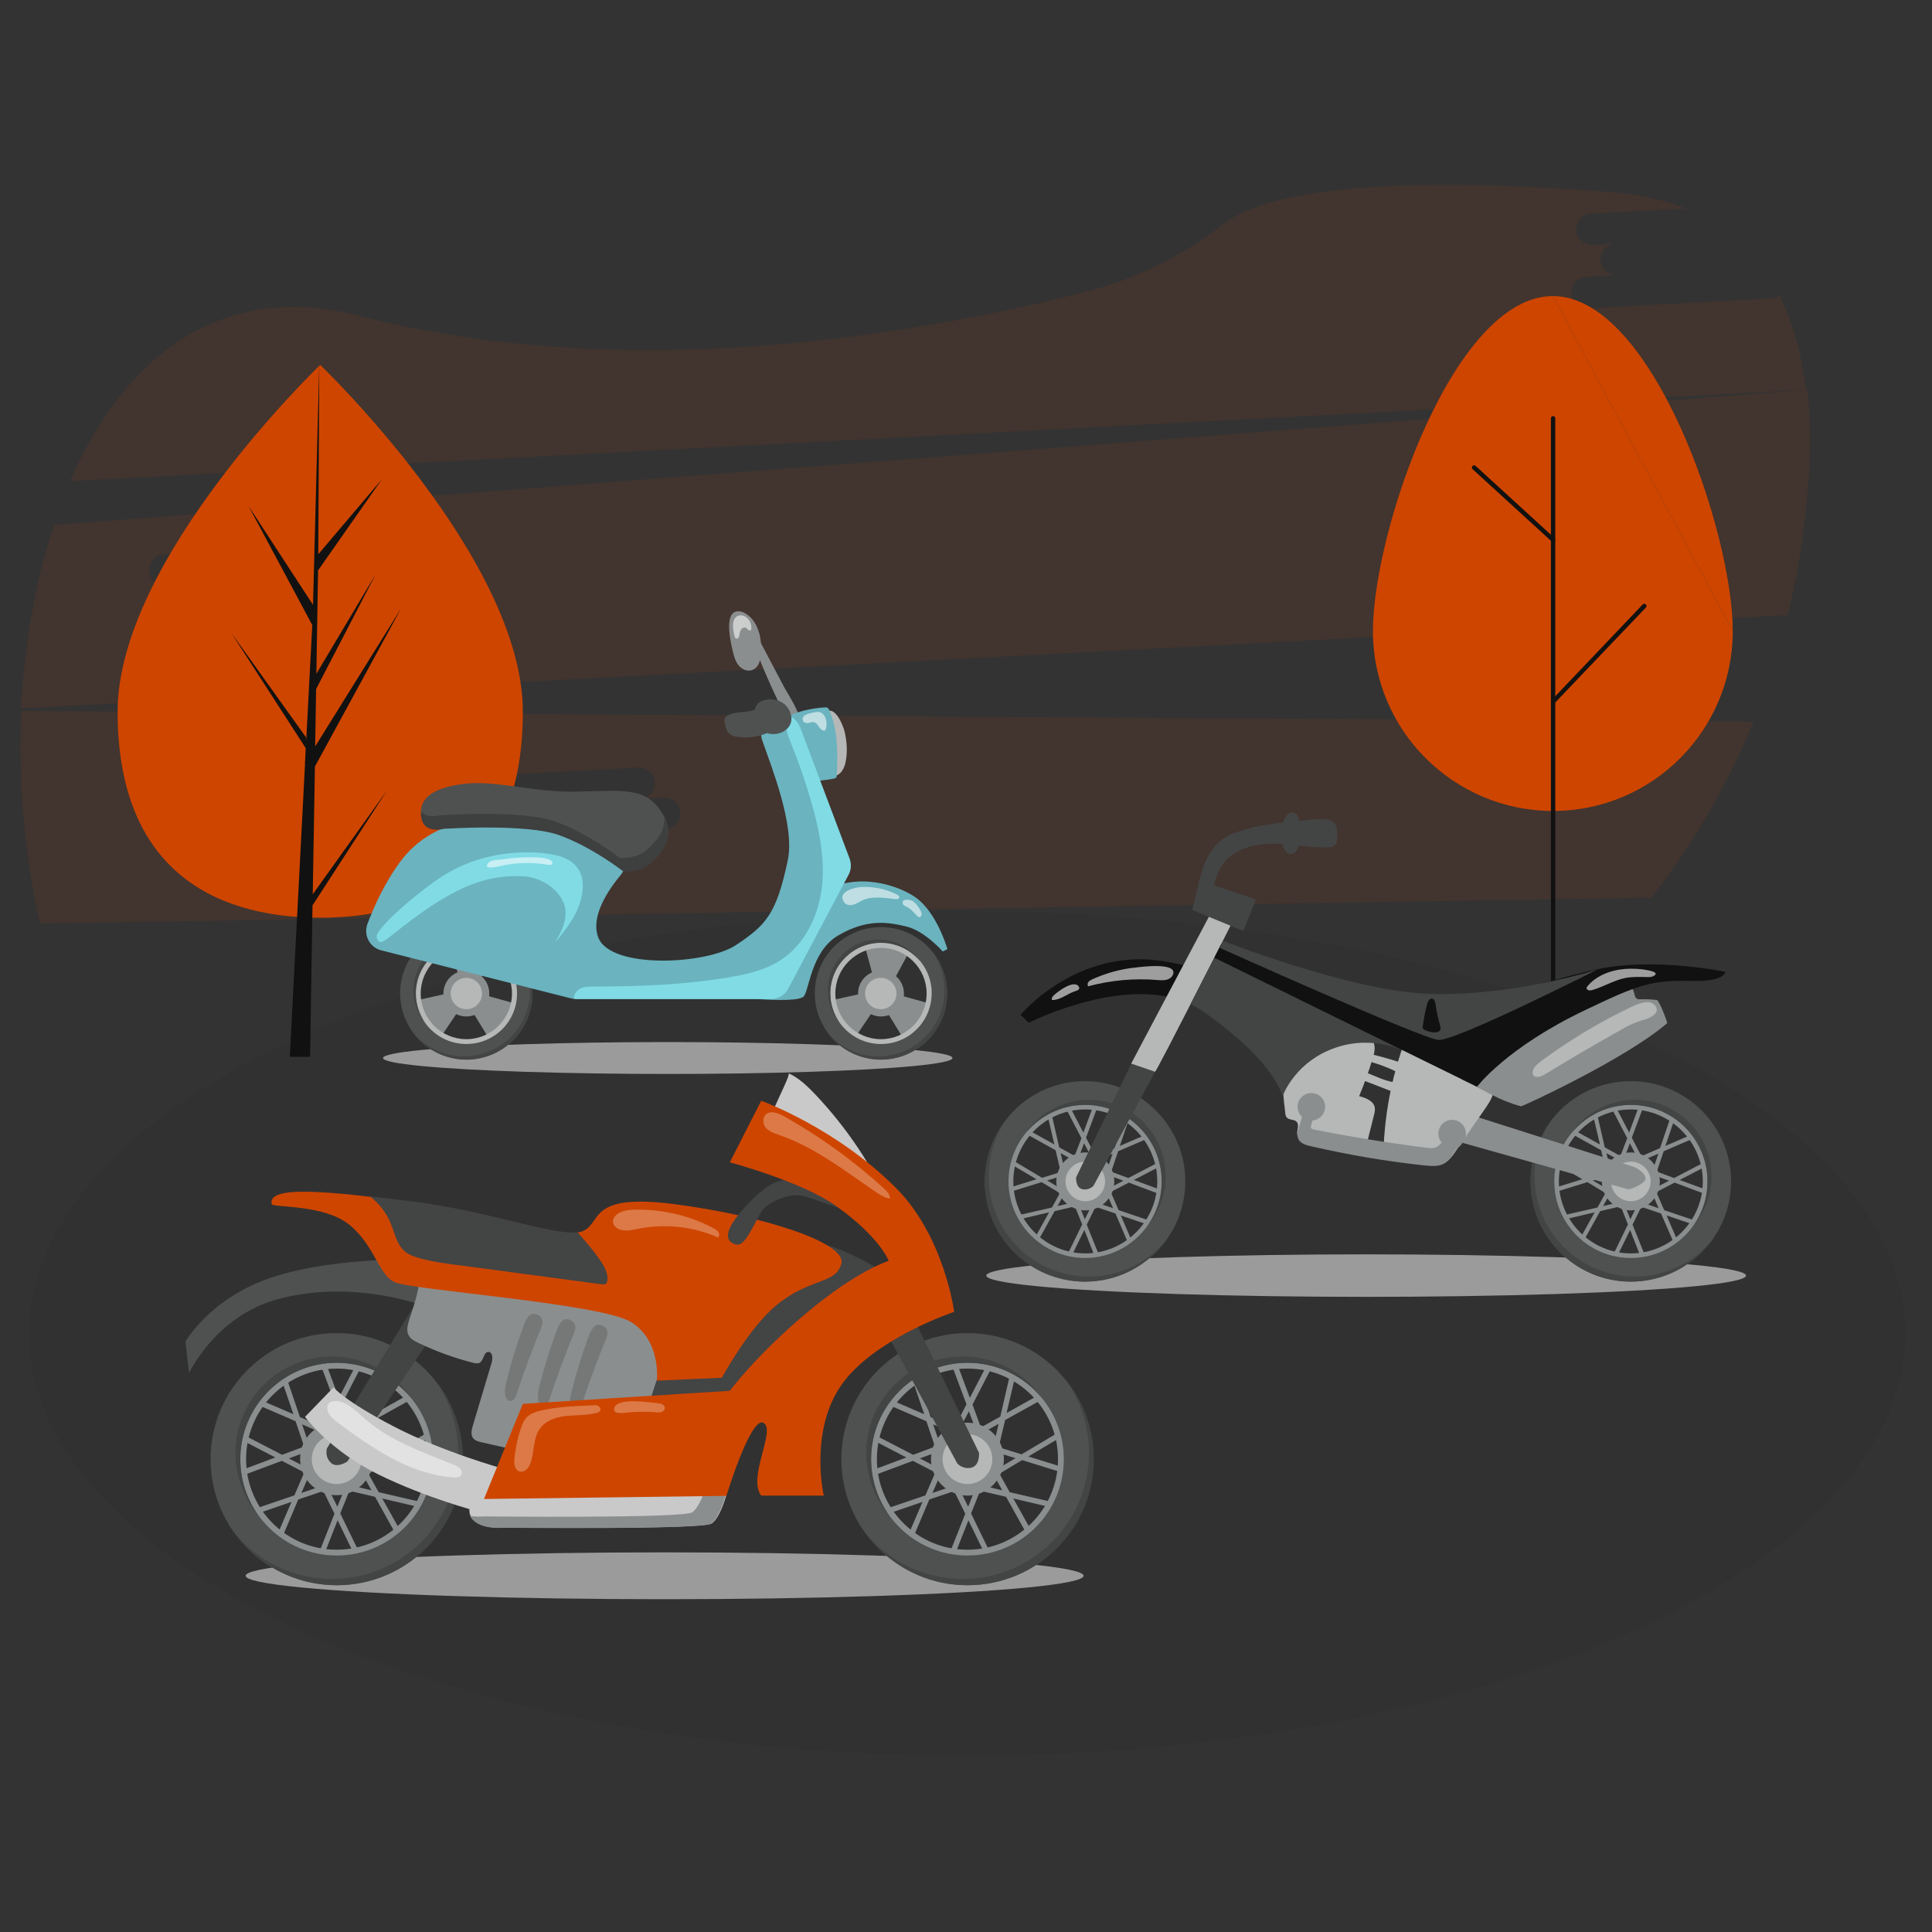 <?xml version="1.0" encoding="utf-8"?>
<!-- Generator: Adobe Illustrator 24.0.1, SVG Export Plug-In . SVG Version: 6.00 Build 0)  -->
<svg version="1.1" id="Calque_1" xmlns="http://www.w3.org/2000/svg" xmlns:xlink="http://www.w3.org/1999/xlink" x="0px" y="0px"
	 viewBox="0 0 800 800" style="enable-background:new 0 0 800 800;" xml:space="preserve">
<rect x="0" y="0" width="800" height="800" fill="#333333" stroke="none"/>
<style type="text/css">
	.st0{opacity:5.000000e-02;enable-background:new    ;}
	.st1{opacity:0.1;fill:#CE4500;enable-background:new    ;}
	.st2{fill:#CE4500;}
	.st3{fill:#111111;}
	.st4{fill:#9B9B9B;}
	.st5{fill:#8B8E8E;}
	.st6{fill:#4F5151;}
	.st7{fill:#434444;}
	.st8{fill:#B6B7B7;}
	.st9{opacity:0.59;}
	.st10{fill:#FFFFFF;}
	.st11{fill:#6AB3BF;}
	.st12{fill:#80DBE5;}
	.st13{fill:#3E3F3F;}
	.st14{opacity:0.56;}
	.st15{fill:#C9C9C9;}
	.st16{fill:#767777;}
	.st17{opacity:0.28;}
	.st18{opacity:0.47;}
</style>
<g>
	<ellipse class="st0" cx="400.5" cy="552.2" rx="388.5" ry="174.8"/>
	<g>
		<g>
			<path class="st1" d="M733.2,123.6l-75.9,4.1c-3.6,0-6.6-2.8-6.6-6.4c0-3.6,2.6-6.4,5.9-6.6l13-0.8c-3.6,0.3-6.6-2.6-6.9-6.1
				c-0.3-3.6,2.6-6.6,6.1-6.9l-9.5,0.5c-3.6,0-6.6-2.8-6.6-6.4c0-3.6,2.6-6.4,5.9-6.6l39.6-2c-9-3.6-19.4-5.9-31.5-6.9
				C558.1,71.1,520,82.4,506.9,92.6c-16.1,12.5-34.5,22-54.2,27.4c-66,17.1-189.5,40.4-304.3,10.7c-57-14.8-97.2,17.4-119.4,68.5
				l718.8-37.8c-1.8-14.6-5.1-27.6-11-39.1C736.3,122.8,734.8,123.6,733.2,123.6z"/>
			<path class="st1" d="M8.8,294.4c-1.3,29.4,1.3,59.1,7.7,88l667.2-10.7c17.4-22.2,31.7-46.8,42.4-72.9L8.8,294.4z M275.5,343.2
				l-13,0.8c3.6-0.3,6.9,2.3,7.2,5.9c0.3,3.6-2.3,6.9-5.9,7.2c-0.3,0-0.3,0-0.5,0l-75.9,4.1c-3.6,0-6.6-2.8-6.6-6.4
				c0-3.6,2.6-6.4,5.9-6.6l13-0.8c-3.6,0.3-6.6-2.6-6.9-6.1c-0.3-3.6,2.6-6.6,6.1-6.9l-9.5,0.5c-3.6,0-6.6-2.8-6.6-6.4
				c0-3.6,2.6-6.4,5.9-6.6l75.9-4.1c3.6,0,6.6,2.8,6.6,6.4c0,3.6-2.6,6.4-5.9,6.6l9.5-0.5c3.6-0.3,6.6,2.6,6.9,6.1
				C281.9,340.2,279.1,343.2,275.5,343.2L275.5,343.2z"/>
			<path class="st1" d="M748.3,161.4l-726,56c-7.7,23.3-12,49.1-13.6,75.9l731.6-38.6c3.8-15.9,6.6-32,7.9-48.3
				C749.8,190.6,750.1,175.5,748.3,161.4z M154.5,250.9l-13,0.8c3.6-0.3,6.9,2.3,7.2,5.9c0.3,3.6-2.3,6.9-5.9,7.2
				c-0.3,0-0.3,0-0.5,0l-75.9,4.1c-3.6,0-6.6-2.8-6.6-6.4s2.6-6.4,5.9-6.6l13-0.8c-3.6,0.3-6.6-2.6-6.9-6.1s2.6-6.6,6.1-6.9
				l-9.5,0.5c-3.6,0-6.6-2.8-6.6-6.4s2.6-6.4,5.9-6.6l75.9-4.1c3.6,0,6.6,2.8,6.6,6.4s-2.6,6.4-5.9,6.6l9.5-0.5
				c3.6-0.3,6.6,2.6,6.9,6.1C160.9,247.6,158.4,250.6,154.5,250.9z"/>
		</g>
	</g>
	<path class="st2" d="M717.5,261.3c0,41.1-33.3,74.5-74.4,74.5s-74.6-33.3-74.6-74.5l0,0c0-41.1,33.3-138.7,74.5-138.7"/>
	<path class="st2" d="M643,122.6c41.1,0,74.5,97.6,74.5,138.7"/>
	<path class="st3" d="M642.2,440.7V173.2c0-0.5,0.4-0.9,0.9-0.9s0.9,0.4,0.9,0.9v267.4"/>
	<path class="st3" d="M643.1,291.5c-0.5,0-0.9-0.4-0.9-0.9c0-0.2,0.1-0.5,0.2-0.6l37.8-39.7c0.3-0.4,0.9-0.4,1.3,0
		c0.4,0.3,0.4,0.9,0,1.3l0,0l-37.8,39.6C643.5,291.4,643.3,291.5,643.1,291.5z"/>
	<path class="st3" d="M643.1,224.4c-0.2,0-0.4-0.1-0.6-0.2l-32.7-29.9c-0.4-0.3-0.4-0.9-0.1-1.3c0.3-0.4,0.9-0.4,1.3-0.1l32.7,29.9
		c0.4,0.3,0.4,0.9,0.1,1.3C643.5,224.3,643.3,224.4,643.1,224.4L643.1,224.4z"/>
	<g>
		<path class="st2" d="M216.5,294.7c0,63.2-37.6,85.3-83.9,85.3s-83.9-22-83.9-85.3s83.9-143.6,83.9-143.6S216.5,231.4,216.5,294.7z
			"/>
		<polygon class="st3" points="129.5,370.3 130.4,317.4 166.1,251.9 130.5,309.1 130.9,285.3 155.5,237.9 131,279 131,279 
			131.7,236.2 158.1,198.5 131.8,229.5 132.2,151.1 129.5,254.9 129.7,250.6 102.9,209.5 129.3,258.8 126.8,306.6 126.7,305.3 
			95.8,262.1 126.6,309.8 126.3,315.8 126.2,315.9 126.3,316.4 120,437.6 128.4,437.6 129.4,374.9 160.2,327.4 		"/>
	</g>
	<ellipse class="st4" cx="276.5" cy="438.1" rx="117.9" ry="6.6"/>
	<ellipse class="st4" cx="565.7" cy="528.2" rx="157.3" ry="8.8"/>
	<ellipse class="st4" cx="275.2" cy="652.5" rx="173.5" ry="9.7"/>
	<g>
		<g>
			<g>
				<path class="st5" d="M673.8,471.3l-6.1-11.7l1.6-0.8l5.3,10.2l4.1-11.1l1.7,0.6l-4.7,12.6l5.7,11l-12.6,2.3L673.8,471.3z
					 M674.9,473.4l-3.3,8.7l7.1-1.3L674.9,473.4z"/>
			</g>
			<g>
				<path class="st5" d="M675,509.3l-5.2,10.6l-1.6-0.8l5.9-12.1l-4.6-11.5l12.7-1l-6.2,12.6l4.9,12.2l-1.7,0.7L675,509.3z
					 M672,497.1l3.1,7.8l4.1-8.4L672,497.1z"/>
			</g>
			<g>
				<path class="st5" d="M680,482.9l13.2,4.9l11.7-6.1l0.8,1.6l-10.2,5.3l11.1,4.1l-0.6,1.7l-12.6-4.7l-11,5.7L680,482.9z
					 M682.3,485.7l1.3,7.1l7.5-3.9L682.3,485.7z"/>
			</g>
			<g>
				<path class="st5" d="M657.3,489.5l-12.6,3.9l-0.5-1.7l11-3.4l-10.2-6l0.9-1.5l11.6,6.9l11.9-3.7v12.8L657.3,489.5z M659.6,488.8
					l8,4.8v-7.2L659.6,488.8z"/>
			</g>
			<g>
				<path class="st5" d="M674.5,481l12.9-5.6l4.2-12.4l1.7,0.6l-3.7,10.9l10.9-4.7l0.7,1.6l-12.3,5.3l-4,11.8L674.5,481z
					 M678.1,481.4l5.9,4.2l2.7-7.9L678.1,481.4z"/>
			</g>
			<g>
				<path class="st5" d="M654.7,512.1l5.6-10.1l-11.5,2.7l-0.4-1.7l13.1-3l6-10.9l8.8,9.2l-13.7,3.2l-6.4,11.5L654.7,512.1z
					 M667.9,492.1l-4.1,7.3l9.1-2.1L667.9,492.1z"/>
			</g>
			<g>
				<path class="st5" d="M687.8,502.5l-11.8-4l7.5-10.3l5.6,12.9l12.4,4.2L701,507l-10.9-3.7l4.7,10.9l-1.6,0.7L687.8,502.5z
					 M678.9,497.6l7.9,2.7l-3.7-8.6L678.9,497.6z"/>
			</g>
			<g>
				<path class="st5" d="M663,476.3l-11.5-6.4l0.9-1.6l10.1,5.6l-2.7-11.5l1.7-0.4l3,13.1l10.9,6l-9.2,8.8L663,476.3z M665.2,477.5
					l2.1,9.1l5.2-5L665.2,477.5z"/>
			</g>
			<g>
				<path class="st5" d="M641.7,489.2c0-18.6,15.1-33.7,33.7-33.7c18.6,0,33.7,15.1,33.7,33.7c0,18.6-15.1,33.7-33.7,33.7
					C656.8,522.9,641.7,507.7,641.7,489.2z M645.5,489.2c0,16.4,13.4,29.8,29.8,29.8c16.4,0,29.8-13.4,29.8-29.8
					c0-16.4-13.4-29.8-29.8-29.8C658.9,459.4,645.5,472.7,645.5,489.2z"/>
			</g>
			<g>
				<path class="st5" d="M663.3,489.2c0,6.6,5.4,12,12,12c6.6,0,12-5.4,12-12s-5.4-12-12-12C668.7,477.2,663.3,482.6,663.3,489.2z"
					/>
			</g>
			<g>
				<path class="st6" d="M633.8,489.2c0,22.9,18.6,41.5,41.5,41.5c22.9,0,41.5-18.6,41.5-41.5c0-22.9-18.6-41.5-41.5-41.5
					C652.4,447.6,633.8,466.2,633.8,489.2z M643.6,489.2c0-17.5,14.2-31.7,31.7-31.7c17.5,0,31.7,14.2,31.7,31.7
					s-14.2,31.7-31.7,31.7C657.8,520.9,643.6,506.7,643.6,489.2z"/>
			</g>
			<g>
				<g>
					<path class="st7" d="M707.1,489.2c0-17.5-14.2-31.7-31.7-31.7c-9.9,0-18.7,4.5-24.5,11.5c5.7-8.2,15.3-13.6,26.1-13.6
						c17.5,0,31.7,14.2,31.7,31.7c0,7.7-2.7,14.7-7.3,20.2C705,502.2,707.1,495.9,707.1,489.2z"/>
				</g>
				<g>
					<path class="st7" d="M643,463.1c-4.8,6.8-7.6,15.1-7.6,24c0,22.9,18.6,41.5,41.5,41.5c13.1,0,24.7-6,32.3-15.5
						c-7.5,10.6-19.9,17.6-33.9,17.6c-22.9,0-41.5-18.6-41.5-41.5C633.8,479.3,637.2,470.2,643,463.1z"/>
				</g>
			</g>
			<g>
				<path class="st8" d="M667.1,489.2c0,4.5,3.7,8.2,8.2,8.2c4.5,0,8.2-3.7,8.2-8.2c0-4.5-3.7-8.2-8.2-8.2
					C670.8,481,667.1,484.7,667.1,489.2z"/>
			</g>
		</g>
		<g>
			<path class="st5" d="M676.9,483.3c0,0-88.1-28.1-88.1-28s-4.7,11.9-4.7,11.9l89.8,25.2c0,0,1.8,0.4,6.1-2.5
				C684.4,487.1,676.9,483.3,676.9,483.3z"/>
		</g>
		<g>
			<path class="st8" d="M567.8,436.5c-1-0.3-2.5-0.2-2.6,0.9c0,0.5,0.3,0.9,0.7,1.2c1.1,1,2.6,1.4,4,1.8c3.4,1.1,6.8,2.5,9.9,4.2
				c0.6,0.3,1.3,0.8,1.5,1.4c0.2,0.8-0.3,1.6-1.1,2c-0.7,0.4-1.6,0.3-2.4,0.2c-4.4-0.5-8.3-2.7-12.5-4.2c-0.9-0.3-1.9-0.6-2.6,0.1
				c-0.6,0.6-0.4,1.6,0.1,2.2c0.5,0.6,1.3,0.9,2.1,1.2c3.3,1.3,6.5,2.5,9.8,3.8c3,1.2,6.4,2.3,9.3,0.9c4.6-2.3,3.8-8.8-0.5-10.8
				C578.7,439.3,572.9,437.8,567.8,436.5z"/>
		</g>
		<g>
			<path class="st8" d="M568.9,432c0.7,2,0.1,4.2-0.5,6.3c-1.6,5.3-3.5,10.5-5.6,15.6c2.8,0.7,6.1,2,6.5,4.9
				c0.1,0.9-0.1,1.8-0.3,2.7c-1,4.1-2.1,8.2-3.1,12.3c-0.1,0.5-0.3,1.1-0.7,1.4c-0.4,0.4-1,0.4-1.6,0.5c-7.4,0.4-14.9-0.5-22.1-2.5
				c-1.8-0.5-3.9-1.4-4.3-3.2c-0.4-1.9,1-4.1-0.3-5.5c-1-1.1-3.1-0.6-4.1-1.8c-0.4-0.5-0.6-1.2-0.6-1.9c-0.7-5.2-1.1-10.5-1.2-15.7
				c0-2.1,0-4.3,0.6-6.4c1-3.5,3.8-6.3,7-8.1c3.2-1.7,6.9-2.5,10.5-2.8C553.2,427.5,566.9,426.6,568.9,432z"/>
		</g>
		<g>
			<path class="st8" d="M618.1,453.3c-0.6,2.1-1.9,3.9-3.1,5.7c-4.3,6.2-8.5,12.3-12.8,18.5c-1,1.4-2.1,2.9-3.6,3.7
				c-1.3,0.6-2.8,0.7-4.2,0.6c-6.9-0.1-13.7-1.4-20.1-3.8c-0.5-0.2-0.9-0.4-1.2-0.8c-0.3-0.4-0.2-0.9-0.2-1.4
				c0.5-13.6,2.9-27.1,7.2-40.1c0.4-1.2,0.8-2.4,1.7-3.4c1.2-1.2,2.9-1.7,4.6-1.7c3.5,0,6.8,1.7,9.9,3.3c5.5,2.9,11.6,5.5,16.8,9
				C616.4,445.1,619.5,449,618.1,453.3z"/>
		</g>
		<g>
			<path class="st5" d="M676.7,411.3c0.2,0.9,0.4,1.9,1.2,2.3c0.4,0.2,0.9,0.2,1.3,0.2c2.3-0.1,4.6,0,6.9,0.3
				c0.9,0.1,4.5,9.3,4.2,9.6c-17,14.7-59.9,34.5-60.5,34.4c-9.5-2.6-14.2-6.2-23.2-10.4c-2.1-1-1.5-1.2-3.2-2.9
				c-1.6-1.6-2.2-4.1-2-6.4c0.3-2.3,1.3-4.4,2.5-6.4c3.5-5.7,8.6-10.3,14.2-13.8c5.7-3.5,11.9-6.1,18.1-8.3c7.7-2.8,15.8-5.2,24-5.7
				C666.2,403.8,674.9,404.3,676.7,411.3z"/>
		</g>
		<g>
			<path class="st3" d="M531.7,447.6c0,0-18.3-25.9-44.4-33.9c-26.1-8-61.3,9.8-61.3,9.8l-3.4-3.3c0,0,22.9-27.6,58.4-22.3
				c46.5,7,59.5,38.3,59.5,38.3L531.7,447.6z"/>
		</g>
		<g>
			<g>
				<path class="st5" d="M447.8,471.3l-6.1-11.7l1.6-0.8l5.3,10.2l4.1-11.1l1.7,0.6l-4.7,12.6l5.7,11l-12.6,2.3L447.8,471.3z
					 M448.9,473.4l-3.3,8.7l7.1-1.3L448.9,473.4z"/>
			</g>
			<g>
				<path class="st5" d="M449,509.3l-5.2,10.6l-1.6-0.8l5.9-12.1l-4.6-11.5l12.7-1l-6.2,12.6l4.9,12.2l-1.7,0.7L449,509.3z
					 M446.1,497.1l3.1,7.8l4.1-8.4L446.1,497.1z"/>
			</g>
			<g>
				<path class="st5" d="M454,482.9l13.2,4.9l11.7-6.1l0.8,1.6l-10.2,5.3l11.1,4.1l-0.6,1.7l-12.6-4.7l-11,5.7L454,482.9z
					 M456.4,485.7l1.3,7.1l7.5-3.9L456.4,485.7z"/>
			</g>
			<g>
				<path class="st5" d="M431.3,489.5l-12.6,3.9l-0.5-1.7l11-3.4l-10.2-6l0.9-1.5l11.6,6.9l11.9-3.7v12.8L431.3,489.5z M433.6,488.8
					l8,4.8v-7.2L433.6,488.8z"/>
			</g>
			<g>
				<path class="st5" d="M448.6,481l12.9-5.6l4.2-12.4l1.7,0.6l-3.7,10.9l10.9-4.7l0.7,1.6l-12.3,5.3l-4,11.8L448.6,481z
					 M452.1,481.4l5.9,4.2l2.7-7.9L452.1,481.4z"/>
			</g>
			<g>
				<path class="st5" d="M428.8,512.1l5.6-10.1l-11.5,2.7l-0.4-1.7l13.1-3l6-10.9l8.8,9.2l-13.7,3.2l-6.4,11.5L428.8,512.1z
					 M442,492.1l-4.1,7.3l9.1-2.1L442,492.1z"/>
			</g>
			<g>
				<path class="st5" d="M461.9,502.5l-11.8-4l7.5-10.3l5.6,12.9l12.4,4.2l-0.6,1.7l-10.9-3.7l4.7,10.9l-1.6,0.7L461.9,502.5z
					 M453,497.6l7.9,2.7l-3.7-8.6L453,497.6z"/>
			</g>
			<g>
				<path class="st5" d="M437.1,476.3l-11.5-6.4l0.9-1.6l10.1,5.6l-2.7-11.5l1.7-0.4l3,13.1l10.9,6l-9.2,8.8L437.1,476.3z
					 M439.2,477.5l2.1,9.1l5.2-5L439.2,477.5z"/>
			</g>
			<g>
				<path class="st5" d="M415.7,489.2c0-18.6,15.1-33.7,33.7-33.7c18.6,0,33.7,15.1,33.7,33.7c0,18.6-15.1,33.7-33.7,33.7
					C430.8,522.9,415.7,507.7,415.7,489.2z M419.6,489.2c0,16.4,13.4,29.8,29.8,29.8c16.4,0,29.8-13.4,29.8-29.8
					c0-16.4-13.4-29.8-29.8-29.8C432.9,459.4,419.6,472.7,419.6,489.2z"/>
			</g>
			<g>
				<path class="st5" d="M437.4,489.2c0,6.6,5.4,12,12,12c6.6,0,12-5.4,12-12s-5.4-12-12-12C442.8,477.2,437.4,482.6,437.4,489.2z"
					/>
			</g>
			<g>
				<path class="st6" d="M407.8,489.2c0,22.9,18.6,41.5,41.5,41.5c22.9,0,41.5-18.6,41.5-41.5c0-22.9-18.6-41.5-41.5-41.5
					C426.4,447.6,407.8,466.2,407.8,489.2z M417.6,489.2c0-17.5,14.2-31.7,31.7-31.7c17.5,0,31.7,14.2,31.7,31.7
					s-14.2,31.7-31.7,31.7C431.9,520.9,417.6,506.7,417.6,489.2z"/>
			</g>
			<g>
				<g>
					<path class="st7" d="M481.1,489.2c0-17.5-14.2-31.7-31.7-31.7c-9.9,0-18.7,4.5-24.5,11.5c5.7-8.2,15.3-13.6,26.1-13.6
						c17.5,0,31.7,14.2,31.7,31.7c0,7.7-2.7,14.7-7.3,20.2C479,502.2,481.1,495.9,481.1,489.2z"/>
				</g>
				<g>
					<path class="st7" d="M417,463.1c-4.8,6.8-7.6,15.1-7.6,24c0,22.9,18.6,41.5,41.5,41.5c13.1,0,24.7-6,32.3-15.5
						c-7.5,10.6-19.9,17.6-33.9,17.6c-22.9,0-41.5-18.6-41.5-41.5C407.8,479.3,411.3,470.2,417,463.1z"/>
				</g>
			</g>
			<g>
				<path class="st8" d="M441.2,489.2c0,4.5,3.7,8.2,8.2,8.2c4.5,0,8.2-3.7,8.2-8.2c0-4.5-3.7-8.2-8.2-8.2
					C444.9,481,441.2,484.7,441.2,489.2z"/>
			</g>
		</g>
		<g>
			<path class="st7" d="M478.3,443.8l-25.5,47.2c0,0-1.9,2.1-4.7,1.4c-2.8-0.7-2.5-4.9-2.5-4.9l23.8-49L478.3,443.8z"/>
		</g>
		<g>
			<path class="st8" d="M478.3,443.8c0.9-0.6,31.7-61.4,31.7-61.4l-9.1-3.4l-32.5,61.4L478.3,443.8z"/>
		</g>
		<g>
			<path class="st3" d="M502.8,396.6l2.9-5.7l94.4,28.9c0,0,37.8-13.5,61.5-18.5c23.7-5,52.8,1.1,52.8,1.1s0.1,4.1-13.6,3.8
				c-17.3-0.5-22.9,1.8-44.3,12c-32.8,15.6-44.9,31.8-44.9,31.8L502.8,396.6z"/>
		</g>
		<g>
			<path class="st7" d="M661.6,401.4c0,0-58.9,29.8-66,29.2c-7.1-0.6-90.5-38.1-90.5-38.1l1.3-2.9c0,0,50.7,19.9,82.8,21.8
				C624.1,413.4,661.6,401.4,661.6,401.4z"/>
		</g>
		<g>
			<path class="st7" d="M580.9,435c0,0-14.2-7.3-30.9,0c-14.5,6.3-18.9,18.9-18.9,18.9s-2.5-10.1-18.9-24.2
				c-13.6-11.6-19.2-13.9-19.2-13.9l9.8-19.2L580.9,435z"/>
		</g>
		<g>
			<path class="st8" d="M680.7,422.3c-4,1-7.7,3-11.2,5.1c-10.1,5.7-20.1,11.5-30,17.6c-1.5,0.9-3.9,1.6-4.7,0
				c-0.2-0.5-0.2-1.1-0.1-1.6c0.5-1.7,2-2.9,3.4-4c11.8-8.7,24.4-16.3,37.7-22.6c2.3-1.1,7.1-3.1,9.3-0.7
				C688.1,419.3,683.3,421.6,680.7,422.3z"/>
		</g>
		<g>
			<path class="st5" d="M597.6,482c-2.3,1.1-5,0.8-7.6,0.6c-15.9-1.7-31.7-4.4-47.3-8c-1.9-0.4-4.1-1.1-5-2.8
				c-0.8-1.6-0.3-3.4,0.2-5.1c0.6-1.9,1.2-3.9,1.7-5.8c0.4-1.3,0.8-2.6,1.9-3.4c1.1-0.8,3-0.5,3.3,0.8c0.1,0.5,0,1.1-0.2,1.6
				c-0.6,2-1.2,4.1-1.7,6.1c-0.1,0.4-0.2,0.8,0,1.1c0.2,0.4,0.7,0.5,1.1,0.6c15.6,3.1,31.2,5.6,47,7.6c1,0.1,2,0.2,3,0
				c2.7-0.7,3.8-4.1,6.3-5.3c1.6-0.8,3.8-0.4,4.8,1.1c1.6,2.4-0.8,3.4-2,4.8C601.2,478,600.6,480.6,597.6,482z"/>
		</g>
		<g>
			<path class="st5" d="M537.3,458.3c0,3.2,2.6,5.7,5.7,5.7s5.7-2.6,5.7-5.7c0-3.2-2.6-5.7-5.7-5.7S537.3,455.1,537.3,458.3z"/>
		</g>
		<g>
			<path class="st5" d="M595.6,469.4c0,3.2,2.6,5.7,5.7,5.7c3.2,0,5.7-2.6,5.7-5.7c0-3.2-2.6-5.7-5.7-5.7
				C598.2,463.7,595.6,466.2,595.6,469.4z"/>
		</g>
		<g>
			<polygon class="st7" points="514.8,385.5 493.7,376.8 496.6,364.6 520.1,372.4 			"/>
		</g>
		<g>
			<path class="st7" d="M511.9,344.6c3-0.9,5.9-2,9-2.5c8.4-1.5,16.8-2.4,25.3-2.9c2.1-0.1,4.5-0.1,6,1.3c1.6,1.5,1.6,4,1.5,6.1
				c0,1.3-0.2,2.9-1.3,3.7c-0.7,0.5-1.5,0.5-2.3,0.6c-7.4,0.3-14.7-1.4-22-1.5s-15.3,1.4-20.3,6.8c-3.8,4-5.3,9.7-6,15.2
				c-0.2,1.7-0.6,3.7-2.3,4.2c-1.3,0.4-2.8-0.7-3.2-2.1c-0.8-2.5-0.6-5.8,0.1-8.2C497.5,361.8,499.6,348.4,511.9,344.6z"/>
		</g>
		<g>
			<path class="st7" d="M536.6,336.9c-0.9-0.7-2.3-0.6-3.2,0.1c-0.9,0.7-1.5,1.8-1.9,2.9c-0.5,1.6-0.6,3.3-0.7,4.9
				c-0.1,2.5-0.1,5.2,1.2,7.2c0.5,0.8,1.2,1.4,2.1,1.6c0.9,0.2,1.9-0.3,2.5-1c0.6-0.7,1-1.6,1.2-2.6c0.6-2.4,0.7-4.8,0.2-7.2
				C537.7,341,538.2,338.1,536.6,336.9z"/>
		</g>
		<g class="st9">
			<path class="st10" d="M485.8,403.3c-0.3,1.2-1.5,2.1-2.8,2.4c-1.2,0.3-2.5,0.2-3.8,0.1c-9.6-0.8-19.3,0.1-28.6,2.6
				c-0.4-0.5-0.3-1.3,0.1-1.8c0.4-0.5,1-0.8,1.6-1.1c5.8-2.6,11.9-4.3,18.2-4.9C473,400.3,487.2,398.5,485.8,403.3z"/>
		</g>
		<g class="st9">
			<path class="st10" d="M446.7,408.5c0.1,0.2,0.2,0.4,0.2,0.7c-0.1,0.7-0.9,1-1.6,1.2c-3.3,1-6.1,3.7-9.6,3.7
				c-0.5-0.6,0.1-1.4,0.6-1.9C437.9,410.6,444.7,405.5,446.7,408.5z"/>
		</g>
		<g class="st9">
			<path class="st10" d="M684.4,404.3c-0.7,0.3-1.5,0.3-2.3,0.3c-3.1-0.1-6.2-0.2-9.3,0.4c-4.7,1-9,3.7-13.6,5
				c-0.8,0.2-2,0.2-2.2-0.7c-0.1-0.4,0.2-0.8,0.5-1.1c3.2-3.8,8.1-5.9,13-6.7c3.2-0.5,6.5-0.5,9.7-0.1
				C681.2,401.6,688.4,402.4,684.4,404.3z"/>
		</g>
		<g>
			<path class="st3" d="M594.4,415.7c0.4,3,1.1,6,1.9,8.9c0.2,0.7,0.4,1.4,0,2c-0.4,0.7-1.4,0.9-2.2,0.9c-1.3,0-2.6-0.3-3.9-0.9
				c-0.3-0.1-0.7-0.3-0.9-0.6c-0.3-0.4-0.2-0.9-0.1-1.4c0.4-3,1-6.1,1.8-9C591.8,412.8,594,412.7,594.4,415.7z"/>
		</g>
	</g>
	<g>
		<g>
			<path class="st5" d="M303.5,270c0.5,2,1.1,4.1,2.5,5.7c1.4,1.6,3.7,2.5,5.6,1.7c1.3-0.5,2.3-1.7,2.8-3.1c0.5-1.3,0.6-2.8,0.7-4.2
				c0.1-3,0-6-1-8.8c-0.9-2.8-2.6-5.5-5.1-7.1c-1.2-0.8-2.7-1.3-4.1-1C299.7,254.3,302.7,266.6,303.5,270z"/>
		</g>
		<g>
			<path class="st5" d="M312,266.3c0.8-0.5,1.5-1,2.3-1.5c3.5,6.6,7,13.3,10.5,19.9c1.2,2.3,10.6,16.3,4.3,16
				C325.3,300.5,311.7,266.5,312,266.3z"/>
		</g>
		<g>
			<path class="st8" d="M349.7,302.8c0.9,3.7,1.2,7.6,0.7,11.3c-0.3,2.3-1,4.7-2.7,6.2c-0.8,0.7-1.9,1.2-2.9,0.9
				c-1.1-0.3-1.7-1.5-2.1-2.6c-1.3-3.3-1.8-6.9-2.1-10.4c-0.3-2.6-0.5-5.2-0.3-7.7c0.1-1.8,0-4.7,1.8-5.8
				C345.9,292.3,349,300.2,349.7,302.8z"/>
		</g>
		<g>
			<path class="st11" d="M324.5,297.5c5.2-2.9,11.2-4.2,17.1-4.6c0.4,0,0.8,0,1.1,0.2c0.3,0.2,0.4,0.5,0.6,0.8
				c3.7,8.3,3.6,17.8,3.2,26.9c0,0.4,0,0.8-0.2,1.1c-0.3,0.4-0.9,0.5-1.4,0.6c-3.5,0.6-7,1.1-10.5,0.8c-3.5-0.3-7.1-1.6-9.4-4.3
				c-2.8-3.2-3.3-7.6-3.9-11.6C320.5,302.9,320,300,324.5,297.5z"/>
		</g>
		<g>
			<g>
				<circle class="st5" cx="364.8" cy="411.4" r="9.5"/>
			</g>
			<g>
				<path class="st5" d="M358.2,392.1c0.1,0.2,3.4,12.6,3.4,12.6l8.5,1.2l6.1-11.3l-8.6-3.5L358.2,392.1z"/>
			</g>
			<g>
				<path class="st5" d="M385.1,415.6c-0.2-0.1-12.6-3.5-12.6-3.5l-5.3,6.7l6.7,11l7.4-5.6L385.1,415.6z"/>
			</g>
			<g>
				<path class="st5" d="M354.2,429.4c0.1-0.2,7.3-10.8,7.3-10.8l-4.6-7.2l-12.6,2.8l2.9,8.8L354.2,429.4z"/>
			</g>
			<g>
				<path class="st8" d="M371.2,411.4c0,3.6-2.9,6.5-6.5,6.5c-3.6,0-6.5-2.9-6.5-6.5c0-3.6,2.9-6.5,6.5-6.5
					C368.3,404.9,371.2,407.8,371.2,411.4z"/>
			</g>
			<g>
				<g>
					<path class="st8" d="M364.8,434.4c-12.7,0-23-10.3-23-23c0-12.7,10.3-23,23-23s23,10.3,23,23
						C387.8,424.1,377.5,434.4,364.8,434.4z M364.8,392.5c-10.4,0-18.9,8.5-18.9,18.9s8.5,18.9,18.9,18.9c10.4,0,18.9-8.5,18.9-18.9
						S375.2,392.5,364.8,392.5z"/>
				</g>
			</g>
			<g>
				<path class="st6" d="M364.8,383.9c-15.2,0-27.4,12.3-27.4,27.4c0,15.2,12.3,27.4,27.4,27.4c15.2,0,27.4-12.3,27.4-27.4
					C392.2,396.2,379.9,383.9,364.8,383.9z M364.8,432.3c-11.6,0-21-9.4-21-21c0-11.6,9.4-21,21-21c11.6,0,21,9.4,21,21
					C385.7,423,376.4,432.3,364.8,432.3z"/>
			</g>
			<g>
				<g>
					<path class="st7" d="M343.8,411.4c0-11.6,9.4-21,21-21c6.5,0,12.3,3,16.2,7.6c-3.8-5.4-10.1-9-17.2-9c-11.6,0-21,9.4-21,21
						c0,5.1,1.8,9.7,4.8,13.3C345.2,420,343.8,415.8,343.8,411.4z"/>
				</g>
				<g>
					<path class="st7" d="M386.1,394.2c3.2,4.5,5,9.9,5,15.8c0,15.2-12.3,27.4-27.4,27.4c-8.6,0-16.3-4-21.4-10.2
						c5,7,13.2,11.6,22.4,11.6c15.2,0,27.4-12.3,27.4-27.4C392.2,404.9,389.9,398.9,386.1,394.2z"/>
				</g>
			</g>
		</g>
		<g>
			<g>
				<path class="st5" d="M202.6,411.4c0,5.2-4.2,9.5-9.5,9.5c-5.2,0-9.5-4.2-9.5-9.5c0-5.2,4.2-9.5,9.5-9.5
					C198.4,401.9,202.6,406.1,202.6,411.4z"/>
			</g>
			<g>
				<path class="st5" d="M186.6,392.1c0.1,0.2,3.4,12.6,3.4,12.6l8.5,1.2l6.1-11.3L196,391L186.6,392.1z"/>
			</g>
			<g>
				<path class="st5" d="M213.5,415.6c-0.2-0.1-12.6-3.5-12.6-3.5l-5.3,6.7l6.7,11l7.4-5.6L213.5,415.6z"/>
			</g>
			<g>
				<path class="st5" d="M182.5,429.4c0.1-0.2,7.3-10.8,7.3-10.8l-4.6-7.2l-12.6,2.8l2.9,8.8L182.5,429.4z"/>
			</g>
			<g>
				<path class="st8" d="M199.6,411.4c0,3.6-2.9,6.5-6.5,6.5c-3.6,0-6.5-2.9-6.5-6.5c0-3.6,2.9-6.5,6.5-6.5
					C196.7,404.9,199.6,407.8,199.6,411.4z"/>
			</g>
			<g>
				<g>
					<path class="st8" d="M193.1,434.4c-12.7,0-23-10.3-23-23c0-12.7,10.3-23,23-23c12.7,0,23,10.3,23,23
						C216.2,424.1,205.8,434.4,193.1,434.4z M193.1,392.5c-10.4,0-18.9,8.5-18.9,18.9s8.5,18.9,18.9,18.9c10.4,0,18.9-8.5,18.9-18.9
						S203.6,392.5,193.1,392.5z"/>
				</g>
			</g>
			<g>
				<path class="st6" d="M193.1,383.9c-15.2,0-27.4,12.3-27.4,27.4c0,15.2,12.3,27.4,27.4,27.4c15.2,0,27.4-12.3,27.4-27.4
					C220.6,396.2,208.3,383.9,193.1,383.9z M193.1,432.3c-11.6,0-21-9.4-21-21c0-11.6,9.4-21,21-21c11.6,0,21,9.4,21,21
					C214.1,423,204.7,432.3,193.1,432.3z"/>
			</g>
			<g>
				<g>
					<path class="st7" d="M172.2,411.4c0-11.6,9.4-21,21-21c6.5,0,12.3,3,16.2,7.6c-3.8-5.4-10.1-9-17.2-9c-11.6,0-21,9.4-21,21
						c0,5.1,1.8,9.7,4.8,13.3C173.6,420,172.2,415.8,172.2,411.4z"/>
				</g>
				<g>
					<path class="st7" d="M214.5,394.2c3.2,4.5,5,9.9,5,15.8c0,15.2-12.3,27.4-27.4,27.4c-8.6,0-16.3-4-21.4-10.2
						c5,7,13.2,11.6,22.4,11.6c15.2,0,27.4-12.3,27.4-27.4C220.6,404.9,218.3,398.9,214.5,394.2z"/>
				</g>
			</g>
		</g>
		<g>
			<path class="st11" d="M314,413.7c0,0,16.2,1.3,18.7-1c2.4-2.3,3-18.6,14.3-25.3c12.2-7.2,21-5.5,28.5-3.7
				c7.4,1.8,14.9,10.3,14.9,10.3l1.9-1c0,0-3.6-12.9-11.3-19.9c-5-4.6-17.8-9.8-30-7.6c-12.2,2.1-18,4.9-18,4.9L314,413.7z"/>
		</g>
		<g>
			<path class="st11" d="M157.8,393.5l78.6,19.9c0.6,0.2,1.3,0.2,2,0.2H319c3,0,5.7-1.7,7.1-4.3l25-47.2c1.1-2.1,1.2-4.5,0.4-6.7
				l-20.7-54.5c-1.7-4.5-6.9-6.5-11.2-4.3l0,0c-3.6,1.8-5.3,6-4,9.9c4,11.5,13.6,35.4,10.6,49.7c-4.7,22.4-9.1,26.9-21.4,35.1
				c-12.3,8.2-52.2,10.1-57.1-3.2c-3.2-8.6,4-19.4,9.4-25.9c2.9-3.5,2.4-8.7-1.2-11.5c-8.7-6.9-24.6-17.3-39.8-15.2
				c-22.4,3.1-39.2,6.1-50.5,21.5c-6.5,8.8-10.9,18.8-13.5,25.7C150.5,387.3,153.1,392.3,157.8,393.5z"/>
		</g>
		<g>
			<path class="st12" d="M331.3,301.1c-0.7-1.7-1.8-3.1-3.2-4c-3.8,2.3-2.4,6.1-0.7,10.3c3.1,7.7,5.9,15.6,8.2,23.5
				c3.4,11.6,6,23.8,4.8,35.8c-1.3,12.1-6.9,24.2-17.1,30.8c-6.4,4.2-14,5.9-21.5,7.2c-18.5,3.1-37.3,3.8-56.1,3.8
				c-1.9,0-3.8,0-5.5,0.9c-1.5,0.8-2.7,2.5-2.5,4.2c0.3,0,0.7,0.1,1,0.1h80.6c3,0,5.7-1.7,7.1-4.3l25-47.2c1.1-2.1,1.2-4.5,0.4-6.7
				L331.3,301.1z"/>
		</g>
		<g>
			<path class="st6" d="M183.7,343c0,0,33.6-2.3,47.5,2.5c13.9,4.9,27,15.2,27,15.2s6.5,0.4,10.4-2.8c4-3.2,11.7-10.4,6.1-20.3
				c-6.8-12-15.9-10.2-36.1-9.8c-18,0.4-34-5.1-47.5-3.1c-13.5,1.9-16.8,6.7-16.8,11.7C174.2,345.8,183.7,343,183.7,343L183.7,343z"
				/>
		</g>
		<g>
			<path class="st13" d="M275.1,338.6c0.3,6.6-5,11.4-8,13.9c-3.9,3.1-10.4,2.8-10.4,2.8s-13.2-10.4-27-15.2
				c-13.9-4.9-47.5-2.5-47.5-2.5s-5.2,1.5-7.9-1.5c0,0.2,0,0.4,0,0.6c0,9.2,9.4,6.5,9.4,6.5s33.6-2.3,47.5,2.5
				c13.9,4.9,27,15.2,27,15.2s6.5,0.4,10.4-2.8C272.5,354.9,279.8,348,275.1,338.6z"/>
		</g>
		<g>
			<path class="st12" d="M183.7,362.5c20.9-13.1,44.5-9.7,49.7-7.4c6.5,2.9,8.8,7.5,7.6,15.2c-1.2,7.6-6.2,14.1-11.2,20
				c2.7-4.5,5.3-9.7,4.1-14.8c-1.7-7-9.7-12.2-16.9-12.6c-11.8-0.7-21.2,2.4-30.2,7.3c-9,4.9-18,11.8-26,18.2
				c-2.2,1.7-4.2,2.8-4.8-0.5C155.2,384.7,173.9,368.6,183.7,362.5z"/>
		</g>
		<g>
			<path class="st6" d="M301.8,296c-0.6,0.2-1.1,0.6-1.5,1.1c-0.5,0.8-0.3,1.8-0.1,2.8c0.3,1.3,0.7,2.8,1.6,3.7c1,1,2.5,1.4,4,1.6
				c4.2,0.5,8.5-0.1,12.4-1.9c0.7-0.3,1.4-0.7,2-1.2c0.6-0.6,0.9-1.3,1.2-2c0.6-1.5,1-3.3,0.3-4.7c-1.6-3.4-5.7-3.1-8.4-1.8
				C309.7,295.3,305.5,294.4,301.8,296z"/>
		</g>
		<g>
			<path class="st6" d="M313.6,291.6c0.7-0.9,1.8-1.4,2.9-1.7c2.6-0.7,5.5-0.3,7.7,1.2c2.2,1.5,3.6,4.2,3.5,6.8
				c0,0.7-0.2,1.4-0.5,2.1c-0.3,0.6-0.7,1.2-1.2,1.7c-2.2,2.2-5.9,2.9-8.8,1.7C313.3,301.7,310.7,295.4,313.6,291.6z"/>
		</g>
		<g class="st14">
			<path class="st10" d="M304.2,263.6c0.1,0.3,0.2,0.7,0.6,0.8c0.4,0.2,0.8-0.1,1.1-0.5c0.2-0.4,0.2-0.8,0.3-1.2
				c0.1-0.8,0.3-1.6,0.8-2.2c0.5-0.6,1.5-0.9,2.1-0.4c0.3,0.2,0.5,0.5,0.7,0.7c0.3,0.2,0.7,0.4,1,0.2c0.3-0.2,0.3-0.5,0.3-0.8
				c0.1-1.4-0.4-2.8-1.3-3.9c-0.8-0.9-2-1.6-3.3-1.5C302.4,255.2,303.5,261.1,304.2,263.6z"/>
		</g>
		<g class="st14">
			<path class="st10" d="M334.5,299.4c0.9-0.1,1.8-0.6,2.7-0.3c1.6,0.5,2,3,3.7,3.4c0.3,0.1,0.5,0.1,0.7-0.1
				c0.2-0.2,0.3-0.4,0.4-0.7c0.5-2,0.3-4.4-1.1-5.9c-0.3-0.4-0.8-0.7-1.3-0.9c-0.7-0.2-1.4-0.1-2.1,0c-1.3,0.3-4.3,0.7-5,2.1
				C331.9,298.4,333,299.6,334.5,299.4z"/>
		</g>
		<g class="st14">
			<path class="st10" d="M202.7,359.2c1.7,0.1,3.3-0.3,5-0.7c6.3-1.4,12.9-1.5,19.2-0.4c0.7,0.1,1.5,0.2,1.8-0.5
				c0.3-0.6-0.4-1.3-1.1-1.6c-1.8-0.8-3.7-0.9-5.7-1c-4.5-0.1-9.1,0.1-13.5,0.8c-1.5,0.2-4.2,0.2-5.6,1
				C201.9,357.5,200.7,359.1,202.7,359.2z"/>
		</g>
		<g class="st14">
			<path class="st10" d="M349.6,373.7c0.8,1.1,2.4,1.3,3.8,0.9s2.5-1.2,3.7-1.8c4.2-1.9,9-1,13.6-0.5c0.6,0.1,1.3,0,1.6-0.5
				c0.3-0.6-0.4-1.2-1.1-1.5c-4.5-2.2-9.6-3.3-14.6-3C354,367.4,346.3,369.2,349.6,373.7z"/>
		</g>
		<g class="st14">
			<path class="st10" d="M373.8,374.2c0.2,0.7,1.1,1,1.8,1.4c1.7,0.8,2.9,2.4,4.2,3.7c0.2,0.2,0.5,0.4,0.8,0.5
				c0.4,0,0.7-0.3,0.9-0.7c0.4-1-0.2-2-0.8-2.9c-0.9-1.3-1.8-2.7-3.2-3.3C376.4,372.4,373.2,372.1,373.8,374.2z"/>
		</g>
	</g>
	<g>
		<g>
			<path class="st6" d="M179.3,521.5c0,0-39.3-1.7-66.9,7.5c-25.4,8.5-35.6,26.5-35.6,26.5l1.5,13c0,0,10.9-23.2,35.9-30.3
				c33.8-9.5,65.1,3.9,65.1,3.9V521.5z"/>
		</g>
		<g>
			<g>
				<path class="st5" d="M147.5,598.3l-15.8-2.9l7.2-13.9l-5.9-15.8l2.1-0.8l5.2,13.9L147,566l2,1l-7.6,14.7L147.5,598.3z
					 M135.1,593.8l9,1.6l-4.1-11L135.1,593.8z"/>
			</g>
			<g>
				<path class="st5" d="M134.5,643l-2.1-0.8l6.1-15.4l-7.8-15.9l16,1.3l-5.8,14.5l7.4,15.2l-2,1l-6.5-13.4L134.5,643z M134.5,613.4
					l5.2,10.5l3.9-9.8L134.5,613.4z"/>
			</g>
			<g>
				<path class="st5" d="M130.6,612.1l-13.9-7.2l-15.8,5.9l-0.8-2.1l13.9-5.2l-12.9-6.7l1-2l14.7,7.6l16.6-6.2L130.6,612.1z
					 M119.6,603.9l9.4,4.9l1.6-9L119.6,603.9z"/>
			</g>
			<g>
				<path class="st5" d="M146.9,613.7v-16.1l14.9,4.6l14.5-8.6l1.1,1.9l-12.8,7.6l13.9,4.3l-0.7,2.1l-15.8-4.9L146.9,613.7z
					 M149.1,600.7v9.1l10.1-6L149.1,600.7z"/>
			</g>
			<g>
				<path class="st5" d="M127.4,603.3l-5-14.8l-15.5-6.7l0.9-2.1l13.7,5.9l-4.7-13.7l2.1-0.7l5.3,15.6l16.3,7L127.4,603.3z
					 M125.1,589.8l3.4,10l7.4-5.3L125.1,589.8z"/>
			</g>
			<g>
				<path class="st5" d="M163.3,634.2l-8-14.4l-17.2-4l11.1-11.6l7.6,13.7l16.5,3.8l-0.5,2.2l-14.5-3.4l7.1,12.7L163.3,634.2z
					 M142.4,614.4l11.4,2.7l-5.1-9.2L142.4,614.4z"/>
			</g>
			<g>
				<path class="st5" d="M116.9,636.5l-2.1-0.9l5.9-13.7l-13.7,4.7l-0.7-2.1l15.6-5.3l7-16.3l9.4,13l-14.8,5L116.9,636.5z
					 M129.5,607.4l-4.7,10.8l10-3.4L129.5,607.4z"/>
			</g>
			<g>
				<path class="st5" d="M150.8,605.3l-11.6-11.1l13.7-7.6l3.8-16.5l2.2,0.5l-3.4,14.5l12.7-7.1l1.1,2l-14.4,8L150.8,605.3z
					 M142.9,594.7l6.6,6.3l2.7-11.4L142.9,594.7z"/>
			</g>
			<g>
				<path class="st5" d="M139.4,646.6c-23.3,0-42.3-19-42.3-42.3c0-23.3,19-42.3,42.3-42.3s42.3,19,42.3,42.3
					C181.7,627.6,162.7,646.6,139.4,646.6z M139.4,566.7c-20.7,0-37.5,16.8-37.5,37.5c0,20.7,16.8,37.5,37.5,37.5
					c20.7,0,37.5-16.8,37.5-37.5C176.9,583.5,160,566.7,139.4,566.7z"/>
			</g>
			<g>
				
					<ellipse transform="matrix(0.999 -3.826766e-02 3.826766e-02 0.999 -23.02 5.776)" class="st5" cx="139.4" cy="604.2" rx="15.1" ry="15.1"/>
			</g>
			<g>
				<path class="st6" d="M139.4,552c-28.9,0-52.2,23.4-52.2,52.2c0,28.9,23.4,52.2,52.2,52.2s52.2-23.4,52.2-52.2
					C191.6,575.4,168.2,552,139.4,552z M139.4,644.1c-22,0-39.9-17.9-39.9-39.9c0-22,17.9-39.9,39.9-39.9c22,0,39.9,17.9,39.9,39.9
					C179.3,626.3,161.4,644.1,139.4,644.1z"/>
			</g>
			<g>
				<g>
					<path class="st7" d="M99.5,604.2c0-22,17.9-39.9,39.9-39.9c12.4,0,23.5,5.7,30.8,14.5c-7.2-10.4-19.2-17.1-32.8-17.1
						c-22,0-39.9,17.9-39.9,39.9c0,9.6,3.4,18.5,9.1,25.4C102.1,620.5,99.5,612.7,99.5,604.2z"/>
				</g>
				<g>
					<path class="st7" d="M180.1,571.4c6,8.5,9.6,18.9,9.6,30.2c0,28.9-23.4,52.2-52.2,52.2c-16.4,0-31.1-7.6-40.7-19.5
						c9.5,13.4,25,22.1,42.7,22.1c28.9,0,52.2-23.4,52.2-52.2C191.6,591.8,187.3,580.4,180.1,571.4z"/>
				</g>
			</g>
			<g>
				<path class="st8" d="M149.7,604.2c0,5.7-4.6,10.3-10.3,10.3c-5.7,0-10.3-4.6-10.3-10.3c0-5.7,4.6-10.3,10.3-10.3
					C145.1,593.9,149.7,598.5,149.7,604.2z"/>
			</g>
		</g>
		<g>
			<path class="st15" d="M326.5,444.4c4.4,2,8,5.5,11.4,9.1c12.7,13.5,23.1,29,30.8,45.9c-10.2-6.6-20.4-13.1-30.6-19.7
				c-3.6-2.3-7.2-4.6-10.6-7.1c-2.5-1.9-7.7-4.7-8.6-8C318.2,461.9,327.8,444.9,326.5,444.4z"/>
		</g>
		<g>
			<path class="st7" d="M170.6,542.1l-35.2,57.6c0,0-1.1,3.3,1.5,5.9c2.5,2.6,6.9-0.4,6.9-0.4l38.3-56.8L170.6,542.1z"/>
		</g>
		<g>
			<path class="st5" d="M169.5,546.3c-0.7,2.3-1.4,4.8-0.2,6.8c0.8,1.4,2.3,2.2,3.8,2.9c7.3,3.5,14.9,6.3,22.8,8.3
				c0.9,0.2,1.9,0.4,2.7,0c1.8-1,1.6-4.5,3.6-4.5c1.8,0,1.9,2.6,1.4,4.4c-2.6,8.7-5.2,17.4-7.8,26.1c-0.5,1.7-1,3.8,0.1,5.2
				c0.8,1,2.1,1.4,3.4,1.7c21.9,5.2,44.3,8.6,66.8,10c2,0.1,4.2,0.2,5.8-0.9c1.1-0.8,1.8-2,2.4-3.3c1.3-3,1.9-6.4,2.5-9.7
				c1.7-10.5,2.9-21.1,3.5-31.7c0.4-6.8,0.5-14.2-3.6-19.6c-4.1-5.5-11.1-7.6-17.7-9.3c-21.4-5.5-43-10.3-64.9-12.5
				c-4.2-0.4-8.5-0.7-12.5,0.5c-4.6,1.4-7.6,4.1-7.9,8.8C173.3,535.3,171.3,540.7,169.5,546.3z"/>
		</g>
		<g>
			<g>
				<path class="st5" d="M408.8,598.3l-15.8-2.9l7.2-13.9l-5.9-15.8l2.1-0.8l5.2,13.9l6.7-12.9l2,1l-7.6,14.7L408.8,598.3z
					 M396.3,593.8l9,1.6l-4.1-11L396.3,593.8z"/>
			</g>
			<g>
				<path class="st5" d="M395.7,643l-2.1-0.8l6.1-15.4l-7.8-15.9l16,1.3l-5.8,14.5l7.4,15.2l-2,1l-6.5-13.4L395.7,643z M395.7,613.4
					l5.2,10.5l3.9-9.8L395.7,613.4z"/>
			</g>
			<g>
				<path class="st5" d="M391.9,612.1l-13.9-7.2l-15.8,5.9l-0.8-2.1l13.9-5.2l-12.9-6.7l1-2l14.7,7.6l16.6-6.2L391.9,612.1z
					 M380.9,603.9l9.4,4.9l1.6-9L380.9,603.9z"/>
			</g>
			<g>
				<path class="st5" d="M408.1,613.7v-16.1l14.9,4.6l14.5-8.6l1.1,1.9l-12.8,7.6l13.9,4.3l-0.7,2.1l-15.8-4.9L408.1,613.7z
					 M410.4,600.7v9.1l10.1-6L410.4,600.7z"/>
			</g>
			<g>
				<path class="st5" d="M388.6,603.3l-5-14.8l-15.5-6.7l0.9-2.1l13.7,5.9l-4.7-13.7l2.1-0.7l5.3,15.6l16.3,7L388.6,603.3z
					 M386.4,589.8l3.4,10l7.4-5.3L386.4,589.8z"/>
			</g>
			<g>
				<path class="st5" d="M424.6,634.2l-8-14.4l-17.2-4l11.1-11.6l7.6,13.7l16.5,3.8l-0.5,2.2l-14.5-3.4l7.1,12.7L424.6,634.2z
					 M403.6,614.4l11.4,2.7l-5.1-9.2L403.6,614.4z"/>
			</g>
			<g>
				<path class="st5" d="M378.2,636.5l-2.1-0.9l5.9-13.7l-13.7,4.7l-0.7-2.1l15.6-5.3l7-16.3l9.4,13l-14.8,5L378.2,636.5z
					 M390.8,607.4l-4.7,10.8l10-3.4L390.8,607.4z"/>
			</g>
			<g>
				<path class="st5" d="M412.1,605.3l-11.6-11.1l13.7-7.6l3.8-16.5l2.2,0.5l-3.4,14.5l12.7-7.1l1.1,2l-14.4,8L412.1,605.3z
					 M404.2,594.7l6.6,6.3l2.7-11.4L404.2,594.7z"/>
			</g>
			<g>
				<path class="st5" d="M400.6,646.6c-23.3,0-42.3-19-42.3-42.3c0-23.3,19-42.3,42.3-42.3c23.3,0,42.3,19,42.3,42.3
					C443,627.6,424,646.6,400.6,646.6z M400.6,566.7c-20.7,0-37.5,16.8-37.5,37.5c0,20.7,16.8,37.5,37.5,37.5
					c20.7,0,37.5-16.8,37.5-37.5C438.1,583.5,421.3,566.7,400.6,566.7z"/>
			</g>
			<g>
				<path class="st5" d="M415.7,604.2c0,8.3-6.8,15.1-15.1,15.1c-8.3,0-15.1-6.8-15.1-15.1c0-8.3,6.8-15.1,15.1-15.1
					C409,589.1,415.7,595.9,415.7,604.2z"/>
			</g>
			<g>
				<path class="st6" d="M400.6,552c-28.9,0-52.2,23.4-52.2,52.2c0,28.9,23.4,52.2,52.2,52.2s52.2-23.4,52.2-52.2
					C452.9,575.4,429.5,552,400.6,552z M400.6,644.1c-22,0-39.9-17.9-39.9-39.9c0-22,17.9-39.9,39.9-39.9c22,0,39.9,17.9,39.9,39.9
					C440.5,626.3,422.7,644.1,400.6,644.1z"/>
			</g>
			<g>
				<g>
					<path class="st7" d="M360.7,604.2c0-22,17.9-39.9,39.9-39.9c12.4,0,23.5,5.7,30.8,14.5c-7.2-10.4-19.2-17.1-32.8-17.1
						c-22,0-39.9,17.9-39.9,39.9c0,9.6,3.4,18.5,9.1,25.4C363.4,620.5,360.7,612.7,360.7,604.2z"/>
				</g>
				<g>
					<path class="st7" d="M441.3,571.4c6,8.5,9.6,18.9,9.6,30.2c0,28.9-23.4,52.2-52.2,52.2c-16.4,0-31.1-7.6-40.7-19.5
						c9.5,13.4,25,22.1,42.7,22.1c28.9,0,52.2-23.4,52.2-52.2C452.9,591.8,448.5,580.4,441.3,571.4z"/>
				</g>
			</g>
			<g>
				<path class="st8" d="M410.9,604.2c0,5.7-4.6,10.3-10.3,10.3c-5.7,0-10.3-4.6-10.3-10.3c0-5.7,4.6-10.3,10.3-10.3
					C406.3,593.9,410.9,598.5,410.9,604.2z"/>
			</g>
		</g>
		<g>
			<path class="st7" d="M364.3,546.7l32.1,59.3c0,0,2.3,2.6,5.9,1.7c3.5-0.9,3.1-6.1,3.1-6.1l-29.9-61.6L364.3,546.7z"/>
		</g>
		<g>
			<path class="st7" d="M268.5,582.5c-0.3,1-0.5,2.1-0.1,3c0.5,1.1,1.9,1.5,3.1,1.8c12.6,2.7,26.1,0.8,37.5-5.1
				c19.6-10.2,32.2-31.3,52.4-40.1c1.8-0.8,4-1.7,4.4-3.7c0.6-2.4,14,0.8,12.8-1.5c-3.4-6.3-27.6-19.2-35.6-21.1
				c-14.1-3.3-32.5,7.3-44.2,15.8C282.3,543.9,273.8,563.3,268.5,582.5z"/>
		</g>
		<g>
			<path class="st15" d="M199.4,612.1c0,0-6.6,11.2-4.7,15.2c2.9,6.3,13.8,5.2,13.8,5.2s82.8,0.9,86.3-1.7
				c3.5-2.6,5.9-11.5,5.9-11.5l-79.7-7.6L199.4,612.1z"/>
		</g>
		<g>
			<path class="st5" d="M291.4,618.5c-1.1,2.7-2.7,6.2-4.7,7.7c-3.5,2.6-86.3,1.7-86.3,1.7s-2.7,0.3-5.8-0.2
				c3.1,6,13.6,4.9,13.6,4.9s82.8,0.9,86.3-1.7s5.9-11.5,5.9-11.5L291.4,618.5z"/>
		</g>
		<g>
			<path class="st2" d="M112.5,498.6c0.3,1.5,21.1,0,31.7,8.2c10.6,8.2,12.4,20.6,18.9,24c6.5,3.4,85.8,8.8,98.3,16.7
				c12.5,7.8,10.6,24.2,10.6,24.2l26.9-1.2c0,0,11.3-20.9,22.8-30.2c14-11.4,24.4-8.4,26.7-17.1c2.3-8.6-32.7-19.9-69.2-24.6
				c-36.5-4.7-29.5,7.9-38.2,11.3c-8.6,3.4-36.9-8.2-70.8-12.3C137.7,493.5,110.6,490.4,112.5,498.6z"/>
		</g>
		<g>
			<path class="st15" d="M197.3,625.7c0,0-20.8-5.4-40.7-15.2c-20-9.8-30.3-23.8-30.3-23.8l11.8-12.2c0,0,4.6,5.6,25,16.2
				c20.4,10.6,45.1,17.4,45.1,17.4L197.3,625.7z"/>
		</g>
		<g>
			<path class="st7" d="M239,510.2c-10.4,1.4-37.2-8.9-68.9-12.8c-5.9-0.7-11.5-1.4-16.9-2c3.8,2.9,6.8,6.8,8.6,11.2
				c1.7,4.2,2.6,9.1,6.2,11.9c1.6,1.2,3.5,1.8,5.4,2.4c5.7,1.6,11.6,2.4,17.5,3.1c19.4,2.6,38.8,5.2,58.2,7.8
				c0.6,0.1,1.3,0.1,1.8-0.2c0.4-0.3,0.5-0.8,0.6-1.3c0.4-3.1-1.3-6-3.1-8.6C245.6,517.7,242.4,513.8,239,510.2z"/>
		</g>
		<g>
			<path class="st7" d="M304.7,515.3c3.5,1,6.4-6.2,10.5-13.5c2.2-3.8,11.8-8.4,18.2-6.4c4.2,1.3,14.3,5,18.5,6.4
				c3,1,0.4,1.8,3.4,2.8c1.1-1.8-0.1-4-1.4-5.6c-5.5-6.7-14.1-10.3-22.8-10.7c-8.6-0.3-11.9,1.4-18.3,7.1
				C310.6,497.6,294.7,512.5,304.7,515.3z"/>
		</g>
		<g>
			<path class="st16" d="M219.4,544.6c-1.3,1.1-2,2.8-2.6,4.4c-2.8,7.6-5.2,15.3-7.1,23.1c-0.5,2.1-1,4.3-0.3,6.3
				c0.3,0.8,0.8,1.5,1.7,1.7c1.4,0.3,2.4-1.4,2.8-2.8c3-9.1,6.3-18,9.9-26.8c0.5-1.2,1-2.4,0.8-3.7
				C224.3,544.7,221.1,543.2,219.4,544.6z"/>
		</g>
		<g>
			<path class="st16" d="M233,546.8c-1.3,1.1-2,2.8-2.6,4.4c-2.8,7.6-5.2,15.3-7.1,23.1c-0.5,2.1-1,4.3-0.3,6.3
				c0.3,0.8,0.8,1.5,1.7,1.7c1.4,0.3,2.4-1.4,2.8-2.8c3-9.1,6.3-18,9.9-26.8c0.5-1.2,1-2.4,0.8-3.7
				C237.9,546.9,234.7,545.4,233,546.8z"/>
		</g>
		<g>
			<path class="st16" d="M246.3,549.1c-1.3,1.1-2,2.8-2.6,4.4c-2.8,7.6-5.2,15.3-7.1,23.1c-0.5,2.1-1,4.3-0.3,6.3
				c0.3,0.8,0.8,1.5,1.7,1.7c1.4,0.3,2.4-1.4,2.8-2.8c3-9.1,6.3-18,9.9-26.8c0.5-1.2,1-2.4,0.8-3.7
				C251.2,549.2,248,547.7,246.3,549.1z"/>
		</g>
		<g>
			<path class="st2" d="M315.2,619.3h25.9c0,0-6.1-26.6,7.3-45.8c13.4-19.2,46.7-30.3,46.7-30.3s-4-31.2-24.2-51.4
				c-25-25-55.7-36-55.7-36l-13,25.5c0,0,29.7,7.9,43.9,18c18.3,13,21.9,22.8,21.9,22.8s-12.9,3.8-34.1,21.6
				c-21.1,17.8-31.7,32.2-31.7,32.2l-85.7,5.4l-16.1,39.4l100.4-1.3c0,0,10.1-33.3,15.4-30.2C321.4,592.2,309.4,611.8,315.2,619.3z"
				/>
		</g>
		<g class="st17">
			<path class="st10" d="M258.3,509.5c2,0.2,4-0.3,6-0.7c11-2.2,22.9-0.9,33,3.6c0.7-0.6,0.6-1.7,0-2.4c-0.5-0.7-1.4-1.2-2.2-1.6
				c-8.9-4.7-19.1-7.3-29.5-7.5c-3.3-0.1-7.8-0.1-10.3,2.1C252.2,505.6,254.3,509.1,258.3,509.5z"/>
		</g>
		<g class="st17">
			<path class="st10" d="M223.5,584.2c-2,0.5-4,1.2-5.4,2.7c-1.2,1.2-1.9,2.9-2.4,4.5c-1.4,4.1-2.3,8.4-2.7,12.7
				c-0.2,2,0.1,4.6,2.1,5.2c2,0.6,3.8-1.3,4.5-3.3c1.8-4.7,1-10.4,4-14.5c2.5-3.4,6.9-4.8,11.1-5.2c4.2-0.4,8.5-0.2,12.5-1.3
				c0.5-0.1,1-0.3,1.3-0.8c0.4-0.7-0.1-1.6-0.7-2c-0.7-0.4-1.5-0.4-2.3-0.3C238.1,582.3,230.7,582.4,223.5,584.2z"/>
		</g>
		<g class="st17">
			<path class="st10" d="M271.6,584.8c0.8,0.1,1.6,0.1,2.3-0.1c0.7-0.2,1.4-0.9,1.4-1.7c0-0.7-0.6-1.3-1.2-1.6
				c-0.6-0.3-1.3-0.3-2-0.4c-2.9-0.2-16.8-2.6-17.8,2.2c-0.6,2.9,5.1,1.7,6.5,1.6C264.5,584.5,268.1,584.5,271.6,584.8z"/>
		</g>
		<g class="st17">
			<path class="st10" d="M316.9,466.7c1.4,1.9,3.9,2.6,6.1,3.4c14.6,5.1,26.9,14.8,39.7,23.5c1.8,1.2,3.7,2.4,5.8,2.7
				c0.1-1.6-1.2-3-2.4-4.1c-12-11-25.3-20.7-39.4-28.8c-2.1-1.2-5.9-3.6-8.5-2.6C315.9,461.6,315.5,464.9,316.9,466.7z"/>
		</g>
		<g class="st18">
			<path class="st10" d="M135.7,584.2c0.5,2.1,2.4,3.5,4.1,4.8c14.6,10.9,30.5,21.8,48.6,22.8c0.7,0,1.5,0,2.1-0.4
				c0.9-0.7,0.9-2.2,0.2-3.1c-0.7-0.9-1.8-1.4-2.9-1.8c-12.8-5.2-26.2-9.8-36.6-18.9c-2.9-2.5-5.5-5.2-9-6.8
				C139.4,579.6,134.5,579.6,135.7,584.2z"/>
		</g>
	</g>
</g>
</svg>
